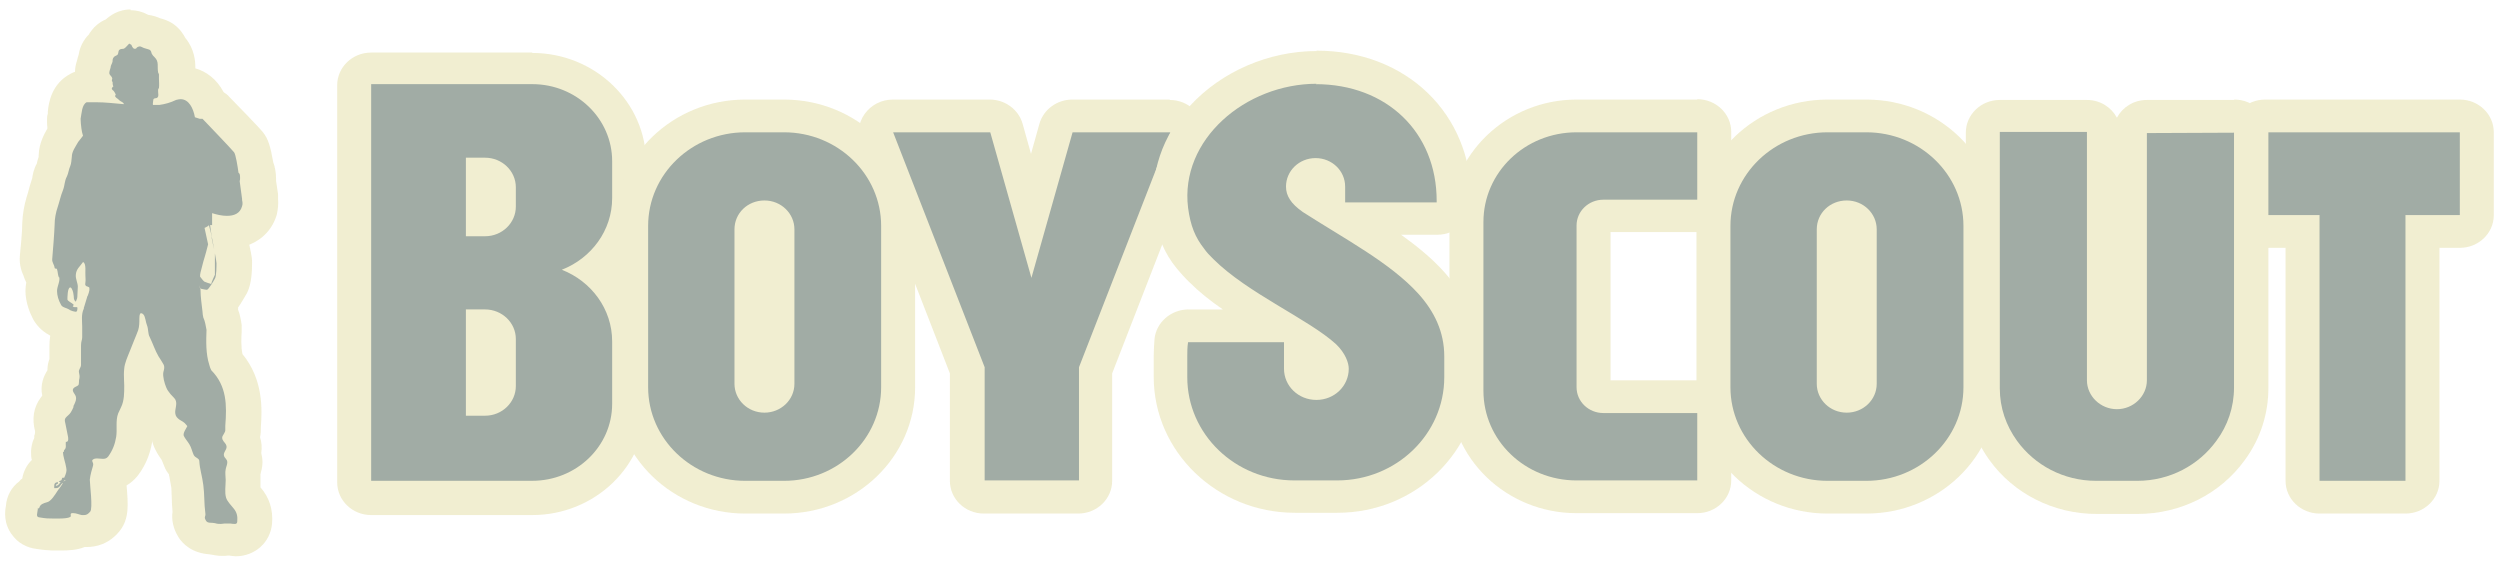 <svg width="204" height="46" viewBox="0 0 204 46" fill="none" xmlns="http://www.w3.org/2000/svg">
<g opacity="0.4">
<path d="M30.253 40.616C29.503 40.616 28.884 40.019 28.884 39.296V6.867C28.884 6.144 29.503 5.547 30.253 5.547H43.396C47.767 5.547 51.321 8.972 51.321 13.183V16.2C51.321 18.494 50.278 20.63 48.484 22.044C50.245 23.459 51.321 25.564 51.321 27.889V32.98C51.321 37.191 47.767 40.616 43.396 40.616C43.396 40.616 38.048 40.616 37.983 40.616H30.253ZM39.581 32.54C40.2 32.54 40.722 32.037 40.722 31.44V27.607C40.722 27.009 40.2 26.507 39.581 26.507H39.385V32.54H39.581ZM39.581 17.928C40.2 17.928 40.722 17.425 40.722 16.828V15.257C40.722 14.66 40.2 14.157 39.581 14.157H39.385V17.928H39.581Z" fill="#132F1D"/>
<path d="M43.43 6.866C47.05 6.866 49.952 9.694 49.952 13.151V16.167C49.952 18.807 48.256 21.07 45.843 22.012C48.256 22.955 49.952 25.217 49.952 27.857V32.948C49.952 36.436 47.017 39.233 43.43 39.233H38.016H30.287V6.866H43.43ZM38.016 19.278H39.581C40.984 19.278 42.093 18.178 42.093 16.859V15.287C42.093 13.936 40.951 12.868 39.581 12.868H38.016V19.31M38.016 33.922H39.581C40.984 33.922 42.093 32.822 42.093 31.502V27.669C42.093 26.317 40.951 25.249 39.581 25.249H38.016V33.953M43.43 4.289H30.287C28.754 4.289 27.515 5.483 27.515 6.96V39.358C27.515 40.835 28.754 42.029 30.287 42.029H38.016C38.016 42.029 38.146 42.029 38.212 42.029H43.43C48.55 42.029 52.724 38.007 52.724 33.073V27.983C52.724 25.783 51.909 23.741 50.474 22.138C51.909 20.535 52.724 18.493 52.724 16.293V13.276C52.724 8.343 48.55 4.32 43.43 4.32V4.289Z" fill="#DCD48B"/>
<path d="M60.812 40.618C55.66 40.618 51.485 36.596 51.485 31.631V18.464C51.485 13.499 55.66 9.477 60.812 9.477H63.976C69.129 9.477 73.303 13.499 73.303 18.464V31.631C73.303 36.596 69.129 40.618 63.976 40.618H60.812ZM62.411 17.741C61.824 17.741 61.367 18.181 61.367 18.747V31.348C61.367 31.913 61.824 32.353 62.411 32.353C62.998 32.353 63.454 31.913 63.454 31.348V18.747C63.454 18.181 62.998 17.741 62.411 17.741Z" fill="#132F1D"/>
<path d="M63.977 10.796C68.347 10.796 71.901 14.221 71.901 18.432V31.599C71.901 35.809 68.347 39.235 63.977 39.235H60.813C56.443 39.235 52.888 35.809 52.888 31.599V18.432C52.888 14.221 56.443 10.796 60.813 10.796H63.977ZM62.379 33.673C63.716 33.673 64.825 32.636 64.825 31.316V18.715C64.825 17.427 63.748 16.358 62.379 16.358C61.009 16.358 59.933 17.395 59.933 18.715V31.316C59.933 32.604 61.009 33.673 62.379 33.673ZM63.977 8.125H60.813C54.91 8.125 50.116 12.744 50.116 18.432V31.599C50.116 37.286 54.91 41.906 60.813 41.906H63.977C69.879 41.906 74.674 37.286 74.674 31.599V18.432C74.674 12.744 69.879 8.125 63.977 8.125Z" fill="#DCD48B"/>
<path d="M149.128 40.618C143.975 40.618 139.801 36.596 139.801 31.631V18.464C139.801 13.499 143.975 9.477 149.128 9.477H152.292C157.444 9.477 161.619 13.499 161.619 18.464V31.631C161.619 36.596 157.444 40.618 152.292 40.618H149.128ZM150.726 17.741C150.139 17.741 149.683 18.181 149.683 18.747V31.348C149.683 31.913 150.139 32.353 150.726 32.353C151.313 32.353 151.77 31.913 151.77 31.348V18.747C151.77 18.181 151.313 17.741 150.726 17.741Z" fill="#132F1D"/>
<path d="M152.292 10.796C156.662 10.796 160.217 14.221 160.217 18.432V31.599C160.217 35.809 156.662 39.235 152.292 39.235H149.129C144.758 39.235 141.204 35.809 141.204 31.599V18.432C141.204 14.221 144.758 10.796 149.129 10.796H152.292ZM150.694 33.673C152.031 33.673 153.14 32.636 153.14 31.316V18.715C153.14 17.427 152.064 16.358 150.694 16.358C149.324 16.358 148.248 17.395 148.248 18.715V31.316C148.248 32.604 149.324 33.673 150.694 33.673ZM152.292 8.125H149.129C143.226 8.125 138.432 12.744 138.432 18.432V31.599C138.432 37.286 143.226 41.906 149.129 41.906H152.292C158.195 41.906 162.989 37.286 162.989 31.599V18.432C162.989 12.744 158.195 8.125 152.292 8.125Z" fill="#DCD48B"/>
<path d="M80.381 40.555C79.631 40.555 79.011 39.958 79.011 39.235V30.216L71.641 11.268C71.478 10.859 71.543 10.388 71.804 10.042C72.065 9.697 72.489 9.477 72.945 9.477H80.87C81.49 9.477 82.044 9.885 82.207 10.451L84.229 17.615L86.251 10.451C86.414 9.854 86.969 9.477 87.588 9.477H95.513C95.97 9.477 96.394 9.697 96.654 10.042C96.915 10.388 96.981 10.859 96.818 11.268L89.447 30.216V39.235C89.447 39.958 88.828 40.555 88.077 40.555H80.381Z" fill="#132F1D"/>
<path d="M95.513 10.796L88.045 29.965V39.203H80.348V29.965L72.88 10.796H80.805L84.164 22.674L87.523 10.796H95.448M95.448 8.125H87.49C86.251 8.125 85.142 8.942 84.816 10.105L84.131 12.556L83.446 10.105C83.12 8.942 82.011 8.125 80.772 8.125H72.847C71.934 8.125 71.086 8.565 70.564 9.288C70.043 10.01 69.912 10.922 70.238 11.739L77.511 30.468V39.235C77.511 40.712 78.75 41.906 80.283 41.906H87.98C89.512 41.906 90.752 40.712 90.752 39.235V30.468L97.959 11.927C98.122 11.582 98.22 11.205 98.22 10.828C98.22 9.351 96.981 8.156 95.448 8.156V8.125Z" fill="#DCD48B"/>
<path d="M128.647 40.555C123.689 40.555 119.646 36.658 119.646 31.882V18.118C119.646 13.342 123.689 9.445 128.647 9.445H138.496C139.246 9.445 139.865 10.042 139.865 10.765V16.264C139.865 16.987 139.246 17.584 138.496 17.584H130.832C130.375 17.584 130.016 17.93 130.016 18.37V31.568C130.016 32.008 130.375 32.353 130.832 32.353H138.496C139.246 32.353 139.865 32.95 139.865 33.673V39.172C139.865 39.895 139.246 40.492 138.496 40.492H128.647V40.555Z" fill="#132F1D"/>
<path d="M138.496 10.796V16.295H130.832C129.626 16.295 128.647 17.238 128.647 18.401V31.599C128.647 32.762 129.626 33.704 130.832 33.704H138.496V39.203H128.647C124.44 39.203 121.048 35.935 121.048 31.882V18.118C121.048 14.064 124.44 10.796 128.647 10.796H138.496ZM138.496 8.125H128.647C122.94 8.125 118.276 12.619 118.276 18.118V31.882C118.276 37.412 122.94 41.874 128.647 41.874H138.496C140.029 41.874 141.268 40.68 141.268 39.203V33.704C141.268 32.227 140.029 31.033 138.496 31.033H131.419V18.935H138.496C140.029 18.935 141.268 17.741 141.268 16.264V10.765C141.268 9.288 140.029 8.094 138.496 8.094V8.125Z" fill="#DCD48B"/>
<path d="M189.274 40.555C188.524 40.555 187.904 39.958 187.904 39.235V18.872H184.838C184.088 18.872 183.469 18.275 183.469 17.552V10.796C183.469 10.074 184.088 9.477 184.838 9.477H200.721C201.471 9.477 202.091 10.074 202.091 10.796V17.552C202.091 18.275 201.471 18.872 200.721 18.872H197.655V39.235C197.655 39.958 197.036 40.555 196.286 40.555H189.274Z" fill="#132F1D"/>
<path d="M200.721 10.796V17.552H196.286V39.235H189.274V17.552H184.838V10.796H200.721ZM200.721 8.125H184.838C183.306 8.125 182.066 9.319 182.066 10.796V17.552C182.066 19.029 183.306 20.223 184.838 20.223H186.502V39.235C186.502 40.712 187.741 41.906 189.274 41.906H196.286C197.818 41.906 199.058 40.712 199.058 39.235V20.223H200.721C202.254 20.223 203.493 19.029 203.493 17.552V10.796C203.493 9.319 202.254 8.125 200.721 8.125Z" fill="#DCD48B"/>
<path d="M171.077 40.555C168.044 40.555 165.206 39.141 163.478 36.721C162.402 35.244 161.847 33.516 161.815 31.693V10.796C161.815 10.074 162.434 9.477 163.184 9.477H170.294C171.044 9.477 171.664 10.074 171.664 10.796V31.065C171.664 31.631 172.153 32.102 172.74 32.102C173.327 32.102 173.816 31.631 173.816 31.065V10.859C173.816 10.136 174.436 9.477 175.186 9.477H182.295C183.046 9.477 183.665 10.074 183.665 10.796V31.631C183.665 33.453 183.078 35.244 182.002 36.753C180.273 39.141 177.404 40.586 174.403 40.586H171.044L171.077 40.555Z" fill="#132F1D"/>
<path d="M182.295 10.796V31.63C182.295 33.233 181.773 34.741 180.86 35.967C179.425 37.946 177.077 39.235 174.403 39.235H171.044C168.37 39.235 166.021 37.946 164.587 35.967C163.706 34.741 163.184 33.296 163.184 31.693C163.184 31.693 163.184 31.63 163.184 31.599V18.369C163.184 18.369 163.184 18.306 163.184 18.275V10.765H170.294V31.033C170.294 32.322 171.403 33.39 172.74 33.39C174.077 33.39 175.186 32.322 175.186 31.033V10.859L182.295 10.828M182.295 8.156H175.186C174.109 8.156 173.196 8.753 172.74 9.602C172.283 8.753 171.37 8.156 170.294 8.156H163.184C161.651 8.156 160.412 9.351 160.412 10.828V31.662C160.412 31.662 160.412 31.819 160.412 31.881C160.412 33.83 161.097 35.809 162.336 37.538C164.326 40.303 167.587 41.937 171.076 41.937H174.435C177.925 41.937 181.186 40.303 183.176 37.538C184.448 35.809 185.1 33.767 185.1 31.662V10.796C185.1 9.319 183.861 8.125 182.328 8.125L182.295 8.156Z" fill="#DCD48B"/>
<path d="M105.623 40.553C100.046 40.553 95.48 36.185 95.48 30.78V29.084C95.48 28.675 95.48 28.267 95.546 27.827C95.611 27.135 96.198 26.601 96.915 26.601H104.384C104.384 26.601 104.155 26.475 104.057 26.413C101.97 25.156 99.622 23.773 97.959 22.076C97.633 21.762 97.339 21.416 97.078 21.102C96.165 19.971 95.709 18.776 95.513 17.111C95.187 14.377 96.1 11.675 98.089 9.506C100.405 6.993 103.862 5.516 107.384 5.516C113.906 5.516 118.668 10.072 118.668 16.357C118.668 17.08 118.048 17.834 117.266 17.834H109.765C112.472 19.499 114.983 21.07 116.809 23.082C118.472 24.936 119.288 26.884 119.288 29.084V30.78C119.288 36.154 114.754 40.553 109.145 40.553H105.623ZM106.145 27.952V30.121C106.145 30.78 106.699 31.315 107.384 31.315C108.069 31.315 108.623 30.78 108.623 30.121C108.623 29.995 108.493 29.555 107.971 29.052C107.482 28.612 106.83 28.141 106.079 27.669C106.079 27.764 106.079 27.858 106.079 27.952H106.145ZM107.384 14.22C106.83 14.22 106.34 14.66 106.34 15.226C106.34 15.414 106.373 15.508 106.438 15.603C106.569 15.791 106.797 16.011 107.156 16.263C107.612 16.545 108.069 16.828 108.558 17.142C108.46 16.954 108.428 16.765 108.428 16.545V15.257C108.428 14.723 107.971 14.252 107.384 14.252V14.22Z" fill="#132F1D"/>
<path d="M107.351 6.867C113.156 6.867 117.232 10.795 117.232 16.388C117.232 16.42 117.232 16.482 117.232 16.514H109.764V15.226C109.764 13.937 108.688 12.9 107.351 12.9C106.014 12.9 104.937 13.937 104.937 15.226C104.937 15.603 105.035 15.948 105.263 16.294C105.459 16.608 105.818 16.954 106.307 17.299C109.731 19.499 113.449 21.447 115.732 23.961C117.037 25.407 117.852 27.072 117.852 29.084V30.78C117.852 35.431 113.938 39.202 109.112 39.202H105.622C100.796 39.202 96.882 35.431 96.882 30.78V29.084C96.882 28.706 96.882 28.329 96.947 27.921H104.774V30.089C104.774 31.503 105.948 32.634 107.416 32.634C108.883 32.634 110.058 31.503 110.058 30.089C110.058 29.618 109.797 28.832 109.014 28.078C106.764 26.035 101.807 23.93 99.002 21.133C98.708 20.85 98.447 20.568 98.252 20.285C97.534 19.373 97.143 18.431 96.947 16.954C96.262 11.392 101.643 6.835 107.449 6.835M107.449 4.164C103.535 4.164 99.687 5.83 97.11 8.626C94.827 11.078 93.816 14.157 94.175 17.299C94.403 19.216 94.958 20.599 96.034 21.919C96.328 22.265 96.654 22.642 97.013 22.987C97.828 23.804 98.774 24.558 99.785 25.25H96.98C95.545 25.25 94.338 26.318 94.208 27.669C94.175 28.141 94.143 28.612 94.143 29.052V30.749C94.143 36.877 99.328 41.842 105.655 41.842H109.144C115.504 41.842 120.657 36.845 120.657 30.749V29.052C120.657 26.57 119.711 24.276 117.852 22.202C116.841 21.07 115.634 20.096 114.33 19.154H117.298C118.798 19.154 120.037 17.991 120.07 16.514C120.07 16.514 120.07 16.357 120.07 16.325C120.07 9.255 114.754 4.133 107.416 4.133L107.449 4.164Z" fill="#DCD48B"/>
<path d="M18.645 44.041C18.645 44.041 17.992 44.041 17.894 44.041C17.601 44.041 17.307 44.01 17.014 43.915C17.014 43.915 16.981 43.915 16.949 43.915C16.655 43.915 15.938 43.821 15.481 43.13C15.22 42.69 15.122 42.281 15.22 41.841C15.155 41.433 15.155 40.993 15.122 40.553C15.122 40.239 15.122 39.956 15.057 39.673C15.024 39.359 14.959 39.108 14.894 38.856C14.829 38.636 14.796 38.385 14.764 38.165C14.633 38.039 14.47 37.85 14.372 37.599C14.307 37.473 14.274 37.348 14.209 37.191L15.285 36.217L14.046 36.845C13.883 36.625 13.622 36.311 13.492 35.902C13.394 35.619 13.394 35.337 13.459 35.117C13.231 34.928 12.905 34.582 12.774 33.985C12.709 33.64 12.742 33.325 12.774 33.105C12.709 33.043 12.644 32.98 12.611 32.886C12.35 32.54 12.252 32.414 12.122 32.037C12.024 31.786 11.665 30.843 11.829 30.057C11.829 30.057 11.568 29.617 11.535 29.586C11.437 29.806 11.372 30.057 11.339 30.183C11.339 30.466 11.339 30.717 11.339 31C11.339 31.314 11.339 31.629 11.339 31.943C11.339 32.288 11.274 32.666 11.209 33.011C11.144 33.357 11.013 33.671 10.883 33.891C10.72 34.3 10.72 34.551 10.72 34.802C10.72 35.148 10.72 35.494 10.654 35.839C10.557 36.436 10.328 37.254 9.709 38.008C9.546 38.228 9.187 38.573 8.567 38.667C8.469 38.982 8.469 39.108 8.469 39.108C8.469 39.202 8.469 39.422 8.502 39.673C8.632 41.276 8.632 41.936 8.208 42.501C7.785 43.035 7.263 43.318 6.61 43.318C6.545 43.318 6.284 43.318 6.186 43.287C5.795 43.507 5.306 43.601 4.556 43.601H4.001C3.48 43.57 3.251 43.57 2.73 43.475C2.371 43.413 1.882 43.161 1.653 42.878C1.262 42.344 1.36 41.779 1.392 41.527C1.458 40.93 1.686 40.522 2.012 40.302C2.208 40.082 2.436 39.925 2.73 39.799C2.664 38.95 3.023 38.385 3.708 38.102C3.708 38.039 3.708 38.008 3.675 37.945C3.578 37.63 3.48 37.254 3.48 36.813C3.48 36.562 3.578 36.311 3.708 36.122C3.708 36.028 3.708 35.902 3.708 35.776C3.708 35.651 3.773 35.525 3.838 35.431C3.838 35.337 3.838 35.242 3.806 35.148L4.197 34.991C4.197 34.991 4.262 34.928 4.295 34.928C4.491 34.802 4.752 34.708 4.98 34.677L5.11 34.614L3.741 34.802C3.675 34.551 3.48 33.86 3.969 33.2C4.034 33.105 4.262 32.854 4.36 32.791C4.36 32.728 4.491 32.508 4.523 32.414C4.099 31.723 4.425 31.094 4.654 30.78C4.686 30.717 4.752 30.654 4.849 30.592C4.752 29.963 4.947 29.555 5.012 29.398C4.947 29.177 4.947 28.675 4.947 28.14C4.947 27.732 5.012 27.481 5.078 27.292C5.078 27.292 5.078 26.601 5.078 26.475C4.849 26.381 4.654 26.318 4.523 26.224C4.295 26.161 3.741 25.972 3.447 25.375C3.251 25.029 2.958 24.37 2.958 23.647C2.958 23.333 3.023 23.081 3.088 22.861C3.088 22.767 3.023 22.673 3.023 22.578C2.86 22.39 2.762 22.139 2.73 21.887C2.632 21.761 2.469 21.384 2.534 20.913C2.599 20.064 2.697 18.996 2.73 18.179C2.73 17.488 2.86 16.891 3.056 16.357L3.154 16.011C3.251 15.665 3.349 15.288 3.512 14.911C3.61 14.408 3.675 14.063 3.904 13.623C4.001 13.245 4.034 13.088 4.099 12.963C4.099 12.931 4.099 12.711 4.099 12.649C4.132 11.957 4.425 11.454 4.654 11.077C4.752 10.92 4.817 10.794 4.915 10.669C4.915 10.669 4.915 10.637 4.915 10.606C4.849 10.26 4.849 9.946 4.817 9.663C4.817 9.6 4.849 9.255 4.882 9.16C4.947 8.563 5.078 7.589 6.023 7.086C6.187 6.992 6.382 6.929 6.578 6.929C6.839 6.929 7.1 6.929 7.328 6.898C7.328 6.835 7.361 6.709 7.361 6.709C7.295 6.646 7.197 6.458 7.132 6.207C7.034 5.798 7.132 5.421 7.197 5.201C7.23 4.981 7.328 4.761 7.361 4.667C7.361 4.353 7.556 3.944 7.752 3.724C7.817 3.661 7.882 3.598 7.948 3.536C8.013 3.41 8.078 3.284 8.143 3.19C8.339 2.938 8.632 2.75 8.959 2.656C9.089 2.53 9.187 2.404 9.35 2.31C9.611 2.121 9.872 2.059 10.165 2.059C10.426 2.059 10.687 2.121 10.883 2.247L11.144 2.404C11.144 2.404 11.176 2.404 11.209 2.404C11.437 2.404 11.861 2.53 12.057 2.624C12.252 2.687 12.546 2.75 12.807 2.938C13.035 3.096 13.329 3.504 13.427 3.755C14.046 4.353 14.046 5.075 14.046 5.452C14.111 5.578 14.079 5.641 14.111 5.798C14.144 6.081 14.111 6.301 14.111 6.427C14.111 6.521 14.111 6.615 14.111 6.678C14.209 6.678 14.307 6.678 14.438 6.678C15.481 6.678 16.296 7.306 16.72 8.406C16.916 8.469 17.079 8.563 17.242 8.72C17.242 8.72 19.753 11.297 19.916 11.517C20.112 11.769 20.275 12.051 20.503 13.466C20.634 13.717 20.699 14.031 20.699 14.377C20.699 14.408 20.699 14.534 20.699 14.628L20.862 15.885C20.862 15.885 20.862 16.042 20.862 16.137C20.895 16.419 20.862 16.702 20.83 16.985C20.536 18.116 19.59 18.776 18.318 18.808C18.318 18.996 18.449 19.625 18.449 19.625C18.547 20.222 18.742 21.196 18.742 21.353C18.742 21.95 18.71 22.767 18.482 23.207C18.188 23.773 17.894 24.244 17.536 24.527C17.536 24.747 17.568 24.935 17.601 25.155C17.666 25.532 17.731 25.752 17.797 25.972C17.862 26.192 17.894 26.381 17.927 26.601C17.927 27.669 17.894 28.549 18.123 29.272C18.123 29.303 18.123 29.366 18.155 29.398C19.753 31.189 19.59 33.388 19.492 34.739C19.492 34.834 19.492 35.054 19.427 35.305C19.427 35.431 19.362 35.525 19.329 35.619C19.46 35.871 19.558 36.217 19.492 36.656C19.492 36.719 19.46 36.813 19.427 36.939C19.525 37.096 19.59 37.348 19.59 37.662C19.59 37.976 19.492 38.259 19.46 38.416C19.46 38.416 19.46 39.076 19.46 39.108C19.46 39.265 19.46 39.422 19.46 39.61C19.46 39.767 19.46 40.05 19.46 40.145C19.46 40.176 19.655 40.396 19.753 40.49C20.308 41.15 20.536 41.779 20.471 42.564C20.406 43.255 19.623 44.01 18.873 44.01C18.808 44.01 18.547 44.01 18.482 43.978L18.645 44.041Z" fill="#132F1D"/>
<path d="M10.361 3.441L10.72 3.661C10.72 3.661 10.818 3.943 10.948 3.975C10.981 3.975 11.013 3.975 11.046 3.975C11.144 3.975 11.111 3.912 11.209 3.849C11.274 3.818 11.339 3.786 11.405 3.786C11.502 3.786 11.568 3.849 11.731 3.912C11.894 3.975 12.089 4.006 12.22 4.069C12.318 4.132 12.35 4.258 12.383 4.383C12.448 4.509 12.513 4.572 12.611 4.666C13.003 5.043 12.807 5.42 12.905 5.923C12.905 5.954 12.97 6.017 12.97 6.08C12.97 6.174 12.97 6.3 12.97 6.426C12.97 6.709 13.003 6.897 12.97 7.18C12.872 7.306 12.905 7.337 12.905 7.526C12.905 7.683 12.97 7.84 12.839 7.966C12.709 8.06 12.579 7.966 12.513 8.123C12.513 8.186 12.448 8.5 12.481 8.563C12.481 8.563 12.546 8.563 12.579 8.563C12.644 8.563 12.677 8.563 12.742 8.563C12.807 8.563 12.905 8.563 13.003 8.563C13.459 8.5 13.916 8.374 14.372 8.154C14.503 8.123 14.633 8.091 14.731 8.091C15.416 8.091 15.775 8.845 15.905 9.568C16.036 9.6 16.166 9.663 16.297 9.694H16.525C16.525 9.694 18.938 12.208 19.101 12.428C19.232 12.585 19.395 13.591 19.46 14.093C19.558 14.156 19.59 14.25 19.59 14.502C19.59 14.596 19.59 14.69 19.558 14.785L19.753 16.23C19.753 16.23 19.753 16.262 19.753 16.324C19.786 16.482 19.819 16.639 19.753 16.827C19.59 17.424 19.101 17.613 18.514 17.613C18.123 17.613 17.699 17.518 17.308 17.393V18.367H17.144C17.144 18.367 17.275 19.404 17.34 19.624C17.373 19.844 17.666 21.289 17.666 21.478C17.666 21.666 17.666 22.546 17.536 22.735C17.438 22.923 17.014 23.646 16.884 23.646C16.753 23.646 16.362 23.552 16.362 23.552L16.231 23.269C16.231 23.269 16.329 23.52 16.362 23.615C16.362 24.243 16.459 24.84 16.525 25.437C16.525 25.595 16.557 25.752 16.59 25.909C16.655 26.066 16.72 26.223 16.753 26.412C16.786 26.569 16.818 26.757 16.851 26.914C16.818 27.826 16.786 28.863 17.079 29.774C17.112 29.931 17.177 30.088 17.242 30.214C18.514 31.502 18.514 33.073 18.384 34.739C18.384 34.896 18.384 35.022 18.384 35.116C18.384 35.21 18.319 35.304 18.253 35.43C18.09 35.65 18.09 35.807 18.253 36.027C18.384 36.184 18.514 36.31 18.482 36.53C18.449 36.75 18.188 36.97 18.286 37.221C18.351 37.41 18.547 37.473 18.547 37.724C18.547 37.913 18.449 38.101 18.416 38.29C18.351 38.573 18.416 38.887 18.416 39.17C18.416 39.61 18.318 40.175 18.449 40.615C18.547 40.929 18.873 41.244 19.069 41.495C19.329 41.809 19.395 42.123 19.362 42.532C19.362 42.721 19.264 42.752 19.166 42.752C19.069 42.752 18.971 42.752 18.808 42.721C18.71 42.721 18.612 42.721 18.514 42.721C18.449 42.721 18.384 42.721 18.318 42.721C18.221 42.721 18.123 42.752 18.025 42.752C17.862 42.752 17.731 42.752 17.536 42.689C17.275 42.626 16.949 42.721 16.818 42.501C16.59 42.123 16.818 42.218 16.753 41.841C16.655 41.149 16.688 40.27 16.59 39.578C16.492 38.793 16.297 38.29 16.264 37.63C16.264 37.379 15.938 37.379 15.807 37.127C15.677 36.844 15.612 36.499 15.448 36.247C15.318 36.027 15.09 35.776 14.992 35.556C14.927 35.304 15.188 34.99 15.286 34.77C15.286 34.77 15.057 34.487 15.025 34.487C14.927 34.393 14.764 34.33 14.633 34.236C14.47 34.11 14.34 33.985 14.307 33.765C14.242 33.388 14.503 32.979 14.307 32.602C14.209 32.445 14.046 32.319 13.916 32.162C13.72 31.879 13.688 31.911 13.557 31.596C13.427 31.282 13.264 30.717 13.329 30.371C13.394 30.119 13.459 29.931 13.329 29.711C13.198 29.491 13.068 29.271 12.937 29.082C12.644 28.58 12.481 28.046 12.22 27.511C12.057 27.229 12.122 26.851 11.992 26.537C11.894 26.317 11.861 25.814 11.698 25.657C11.665 25.626 11.6 25.563 11.535 25.563C11.535 25.563 11.502 25.563 11.47 25.563C11.372 25.657 11.372 25.877 11.372 26.003C11.372 26.317 11.372 26.631 11.274 26.946C11.079 27.48 10.818 28.046 10.622 28.58C10.426 29.082 10.165 29.617 10.133 30.119C10.068 30.717 10.165 31.314 10.133 31.911C10.133 32.194 10.1 32.508 10.035 32.791C9.97 33.105 9.774 33.419 9.643 33.733C9.415 34.33 9.578 35.022 9.48 35.65C9.383 36.247 9.187 36.75 8.828 37.253C8.698 37.41 8.567 37.441 8.404 37.441C8.241 37.441 8.078 37.41 7.948 37.41C7.85 37.41 7.785 37.41 7.687 37.441C7.328 37.598 7.687 37.693 7.589 38.007C7.524 38.227 7.361 38.761 7.328 39.138C7.328 39.515 7.589 41.495 7.361 41.746C7.198 41.935 7.067 42.029 6.871 42.029C6.806 42.029 6.741 42.029 6.676 42.029C6.48 41.998 6.219 41.872 5.991 41.872C5.926 41.872 5.893 41.872 5.86 41.872C5.665 41.935 5.86 42.092 5.73 42.186C5.567 42.281 5.176 42.312 4.817 42.312C4.621 42.312 4.458 42.312 4.36 42.312C3.936 42.312 3.773 42.312 3.219 42.218C2.893 42.186 3.056 41.904 3.088 41.526C3.088 41.464 3.088 41.432 3.088 41.432C3.088 41.432 3.121 41.495 3.154 41.495C3.154 41.495 3.186 41.495 3.219 41.401C3.284 41.149 3.578 41.055 3.806 40.992C4.165 40.929 4.491 40.364 4.719 40.018C4.849 39.83 5.045 39.61 5.143 39.39C4.947 39.484 4.882 39.83 4.589 39.83C4.589 39.83 4.523 39.83 4.491 39.83H4.425V39.767C4.425 39.767 4.425 39.704 4.425 39.672C4.425 39.484 4.458 39.39 4.719 39.327C4.719 39.39 4.719 39.484 4.719 39.484C4.719 39.484 4.556 39.484 4.556 39.641C4.752 39.641 4.817 39.484 4.947 39.358C4.915 39.358 4.849 39.327 4.784 39.264C4.849 39.264 4.947 39.201 4.98 39.201C5.045 39.201 5.045 38.981 5.11 38.981C5.143 38.981 5.208 38.981 5.241 38.981C5.306 38.824 5.371 38.698 5.404 38.541C5.436 38.416 5.436 38.29 5.404 38.164C5.339 37.724 5.143 37.284 5.143 36.876C5.306 36.876 5.143 36.813 5.273 36.687C5.436 36.53 5.339 36.279 5.371 36.059C5.371 36.059 5.371 36.059 5.404 36.059C5.632 36.059 5.567 35.682 5.534 35.556C5.469 35.273 5.436 35.022 5.371 34.739C5.339 34.487 5.208 34.267 5.371 34.079C5.469 33.953 5.665 33.828 5.763 33.67C5.86 33.513 5.926 33.388 5.991 33.23C5.991 33.136 5.991 33.105 6.056 33.011C6.154 32.791 6.252 32.602 6.187 32.351C6.121 32.131 5.828 31.911 5.991 31.691C6.089 31.565 6.284 31.534 6.382 31.439C6.48 31.345 6.415 31.031 6.48 30.874C6.513 30.717 6.48 30.559 6.447 30.402C6.382 30.151 6.611 30.025 6.611 29.774C6.611 29.24 6.611 28.737 6.611 28.203C6.611 27.826 6.708 27.763 6.708 27.511C6.708 27.448 6.708 27.386 6.708 27.323C6.708 27.166 6.708 26.977 6.708 26.82C6.708 26.757 6.708 26.694 6.708 26.663C6.708 26.223 6.611 25.657 6.839 25.186C6.839 25.123 6.839 25.092 6.871 25.029C6.937 24.777 7.035 24.526 7.1 24.275C7.1 24.212 7.132 24.18 7.165 24.118C7.23 23.96 7.263 23.835 7.295 23.678C7.295 23.615 7.295 23.583 7.295 23.52C7.295 23.458 7.263 23.426 7.23 23.426C7.165 23.363 7.034 23.395 6.969 23.269C6.937 23.206 6.969 23.112 6.969 23.049C7.002 22.829 6.969 22.703 6.969 22.483C6.937 22.295 7.067 21.478 6.774 21.384C6.513 21.761 6.219 21.949 6.187 22.421C6.154 22.766 6.35 23.081 6.35 23.395C6.35 23.583 6.317 23.866 6.317 24.055C6.317 24.369 6.284 24.369 6.187 24.62C5.958 24.432 6.056 24.243 5.991 23.992C5.991 23.898 5.893 23.52 5.763 23.458C5.763 23.458 5.763 23.458 5.73 23.458C5.502 23.458 5.502 24.306 5.502 24.432C5.502 24.558 5.86 24.715 5.991 24.84C6.056 24.903 5.893 24.997 5.958 25.029C5.958 25.029 6.024 25.029 6.056 25.06C6.121 25.06 6.154 25.06 6.219 25.06C6.252 25.06 6.284 25.06 6.317 25.092C6.317 25.249 6.317 25.437 6.187 25.437C6.154 25.437 6.089 25.437 6.024 25.406C5.991 25.406 5.958 25.406 5.893 25.375C5.763 25.343 5.665 25.28 5.632 25.249C5.436 25.123 5.078 25.092 4.98 24.872C4.784 24.526 4.654 24.118 4.654 23.741C4.654 23.363 4.947 22.892 4.817 22.578C4.817 22.578 4.817 22.578 4.817 22.641C4.719 22.515 4.719 22.138 4.654 21.981C4.621 21.855 4.491 21.981 4.458 21.855C4.425 21.572 4.23 21.415 4.262 21.132C4.328 20.315 4.425 19.184 4.458 18.335C4.458 17.833 4.556 17.33 4.719 16.859C4.849 16.482 4.947 15.979 5.143 15.507C5.306 15.067 5.241 14.816 5.469 14.376C5.567 14.188 5.632 13.748 5.73 13.559C5.828 13.339 5.828 13.025 5.86 12.805C5.86 12.365 6.154 11.988 6.382 11.579C6.447 11.485 6.643 11.265 6.774 11.077C6.708 10.888 6.676 10.7 6.643 10.479C6.611 10.197 6.578 9.945 6.578 9.694C6.676 9.191 6.676 8.563 7.067 8.343C7.328 8.343 7.556 8.343 7.817 8.343C8.6 8.343 9.35 8.437 10.1 8.5C10.1 8.5 10.1 8.5 10.1 8.468C10.068 8.343 9.839 8.28 9.741 8.186C9.643 8.091 9.611 8.06 9.513 7.997C9.448 7.934 9.317 7.84 9.448 7.746C9.415 7.62 9.35 7.526 9.285 7.431C9.252 7.4 9.122 7.306 9.122 7.243C9.122 7.18 9.187 7.086 9.252 7.054C9.187 6.929 9.187 6.803 9.187 6.677C9.056 6.614 9.187 6.457 9.154 6.363C9.122 6.237 8.959 6.143 8.926 6.017C8.893 5.86 8.991 5.672 9.024 5.515C9.024 5.326 9.154 5.2 9.187 5.012C9.187 4.886 9.187 4.792 9.285 4.666C9.35 4.572 9.513 4.54 9.578 4.478C9.676 4.383 9.643 4.195 9.709 4.1C9.807 3.975 9.937 4.006 10.1 3.975C10.296 3.881 10.459 3.598 10.655 3.472M17.177 23.175C17.177 23.175 17.242 23.175 17.242 23.143C17.242 23.049 17.536 22.421 17.536 22.421V20.598C17.536 20.598 17.242 19.435 17.275 19.341C17.275 19.278 17.177 18.807 17.047 18.367C17.014 18.43 16.916 18.493 16.72 18.587C16.72 18.587 16.72 18.587 16.688 18.587L16.981 19.938L16.818 20.567C16.753 20.755 16.688 21.069 16.59 21.352L16.362 22.232L16.329 22.421V22.578C16.492 22.798 16.623 22.955 16.688 22.986C16.851 23.049 17.079 23.143 17.177 23.143M5.176 39.327C5.176 39.327 5.273 39.201 5.371 39.17C5.371 39.17 5.339 39.17 5.306 39.17C5.241 39.17 5.208 39.264 5.176 39.327ZM10.655 0.77C10.068 0.77 9.48 0.958 8.991 1.304C8.861 1.398 8.73 1.492 8.632 1.587C8.111 1.807 7.719 2.152 7.491 2.466C7.393 2.592 7.295 2.718 7.23 2.844C7.198 2.875 7.165 2.906 7.132 2.938C6.643 3.503 6.48 4.069 6.415 4.478C6.382 4.603 6.317 4.76 6.284 4.949C6.219 5.137 6.121 5.483 6.121 5.86C5.991 5.892 5.893 5.954 5.763 6.017C4.197 6.834 3.969 8.406 3.904 9.097V9.285C3.838 9.443 3.838 9.631 3.838 9.788C3.838 10.008 3.838 10.228 3.871 10.479C3.61 10.951 3.186 11.674 3.154 12.679V12.805C3.154 12.805 3.056 13.088 3.023 13.245V13.308C2.73 13.842 2.664 14.282 2.632 14.533C2.501 14.942 2.371 15.35 2.273 15.759L2.175 16.073C1.98 16.733 1.849 17.424 1.816 18.21C1.816 19.027 1.686 20.095 1.621 20.881C1.556 21.635 1.784 22.201 1.914 22.483C1.98 22.672 2.045 22.861 2.143 23.049C2.11 23.269 2.077 23.489 2.077 23.709C2.077 24.715 2.469 25.595 2.697 26.034C3.088 26.757 3.675 27.166 4.099 27.386C4.067 27.637 4.034 27.888 4.034 28.234C4.034 28.58 4.034 28.925 4.034 29.302C3.936 29.554 3.871 29.837 3.871 30.214C3.61 30.622 3.251 31.345 3.447 32.288C3.414 32.319 3.382 32.382 3.349 32.413C2.73 33.23 2.599 34.173 2.86 35.179V35.304C2.86 35.399 2.827 35.462 2.795 35.556C2.795 35.619 2.795 35.682 2.795 35.744C2.632 36.059 2.567 36.404 2.534 36.781C2.534 37.064 2.534 37.316 2.599 37.536C2.175 37.944 1.914 38.478 1.816 39.044C1.719 39.107 1.621 39.201 1.556 39.295C0.969 39.735 0.545 40.427 0.479 41.306C0.414 41.652 0.251 42.689 1.001 43.663C1.458 44.292 2.175 44.7 2.991 44.794C3.578 44.889 3.838 44.889 4.23 44.92H4.393C4.556 44.92 4.784 44.92 5.013 44.92C5.6 44.92 6.284 44.889 6.904 44.637C6.969 44.637 7.002 44.637 7.067 44.637C7.817 44.637 8.893 44.417 9.774 43.318C10.557 42.312 10.459 41.181 10.328 39.61C10.655 39.421 10.948 39.17 11.209 38.855C12.024 37.818 12.285 36.781 12.416 36.059C12.416 35.996 12.416 35.964 12.416 35.902C12.416 35.996 12.448 36.121 12.481 36.216C12.677 36.813 13.003 37.253 13.198 37.536C13.296 37.787 13.361 37.944 13.427 38.101C13.524 38.353 13.655 38.541 13.785 38.698C13.785 38.824 13.851 38.95 13.851 39.075C13.883 39.295 13.948 39.515 13.981 39.798C13.981 40.018 14.014 40.301 14.014 40.552C14.014 40.961 14.046 41.338 14.079 41.746C13.981 42.438 14.144 43.129 14.535 43.789C14.894 44.386 15.677 45.14 17.112 45.234C17.438 45.297 17.764 45.36 18.09 45.36C18.286 45.36 18.482 45.36 18.677 45.329C18.905 45.36 19.069 45.392 19.232 45.392C20.797 45.392 22.069 44.26 22.199 42.721C22.297 41.589 21.971 40.584 21.254 39.767C21.254 39.767 21.254 39.767 21.254 39.735C21.254 39.547 21.254 39.358 21.254 39.17C21.254 39.013 21.254 38.855 21.254 38.698C21.319 38.447 21.417 38.101 21.417 37.724C21.417 37.473 21.384 37.221 21.319 36.97C21.384 36.53 21.351 36.09 21.221 35.682C21.286 35.399 21.286 35.116 21.286 34.865C21.384 33.45 21.515 30.999 19.786 28.894C19.656 28.328 19.688 27.511 19.721 27.071C19.721 26.883 19.721 26.726 19.721 26.537C19.688 26.286 19.656 26.066 19.59 25.814C19.558 25.626 19.492 25.437 19.427 25.28V25.092C19.721 24.683 19.949 24.243 20.145 23.929C20.243 23.709 20.569 23.143 20.569 21.478C20.569 21.195 20.569 20.975 20.34 19.97C21.449 19.53 22.265 18.65 22.591 17.487C22.689 17.047 22.721 16.639 22.689 16.23C22.689 16.104 22.689 15.979 22.689 15.853L22.526 14.753C22.526 14.753 22.526 14.659 22.526 14.596C22.526 14.062 22.428 13.591 22.297 13.245C22.069 11.925 21.873 11.328 21.482 10.825C21.384 10.7 21.221 10.479 18.71 7.903C18.579 7.746 18.416 7.62 18.253 7.526C17.666 6.426 16.818 5.829 15.938 5.577C15.938 5.546 15.938 5.515 15.938 5.483C15.938 4.98 15.873 4.006 15.122 3.095C14.992 2.844 14.698 2.341 14.111 1.932C13.72 1.681 13.329 1.555 13.068 1.492C12.872 1.398 12.513 1.272 12.089 1.209C11.633 0.958 11.144 0.832 10.655 0.832V0.77Z" fill="#DCD48B"/>
</g>
</svg>
